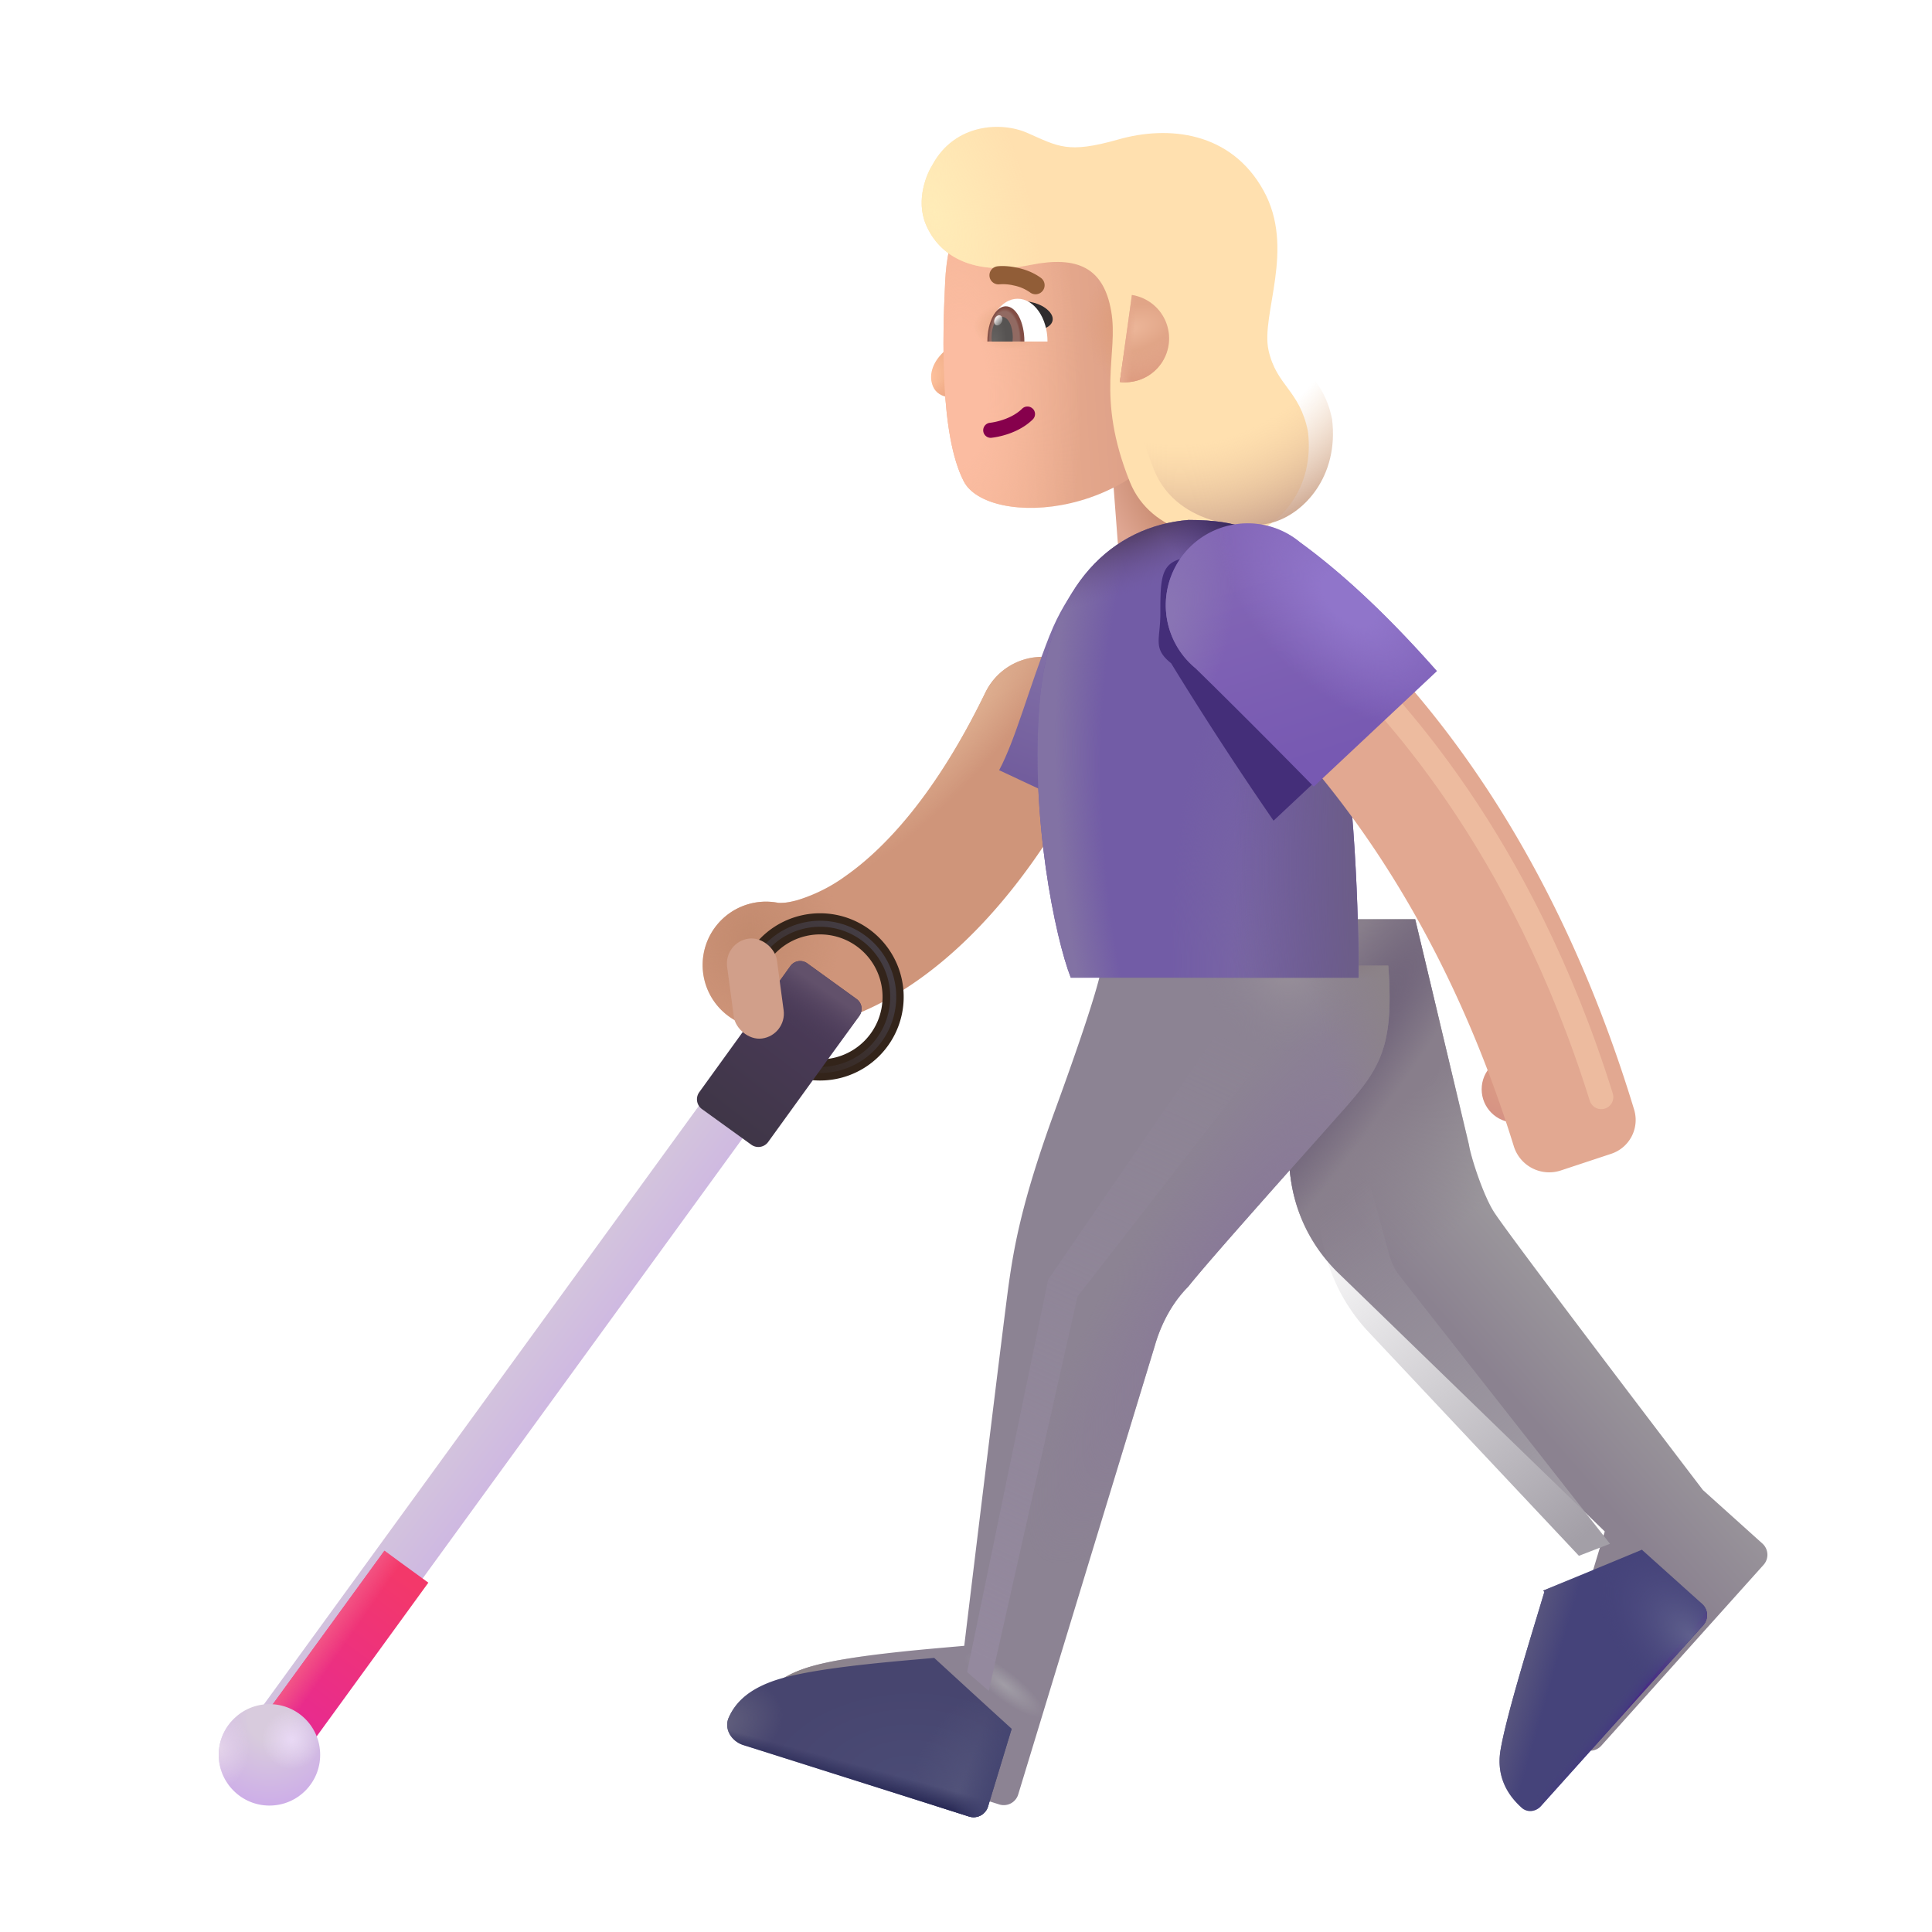 <svg xmlns="http://www.w3.org/2000/svg" width="1em" height="1em" viewBox="0 0 32 32"><g fill="none"><g filter="url(#IconifyId195ac99e25a590abd233969)"><path fill="#CF957A" fill-rule="evenodd" d="M18.225 11.735c.521.254.739.882.485 1.404c-1.832 3.77-4.235 4.912-5.72 4.627a1.05 1.05 0 0 1 .396-2.063s.026.004.082 0q.086-.002.24-.044a2.7 2.7 0 0 0 .803-.404c.65-.457 1.494-1.354 2.31-3.034a1.05 1.05 0 0 1 1.404-.486" clip-rule="evenodd"/><path fill="url(#IconifyId195ac99e25a590abd233915)" fill-rule="evenodd" d="M18.225 11.735c.521.254.739.882.485 1.404c-1.832 3.77-4.235 4.912-5.72 4.627a1.05 1.05 0 0 1 .396-2.063s.026.004.082 0q.086-.002.24-.044a2.7 2.7 0 0 0 .803-.404c.65-.457 1.494-1.354 2.31-3.034a1.05 1.05 0 0 1 1.404-.486" clip-rule="evenodd"/><path fill="url(#IconifyId195ac99e25a590abd233916)" fill-rule="evenodd" d="M18.225 11.735c.521.254.739.882.485 1.404c-1.832 3.77-4.235 4.912-5.72 4.627a1.05 1.05 0 0 1 .396-2.063s.026.004.082 0q.086-.002.24-.044a2.7 2.7 0 0 0 .803-.404c.65-.457 1.494-1.354 2.31-3.034a1.05 1.05 0 0 1 1.404-.486" clip-rule="evenodd"/></g><path stroke="#33241A" stroke-width=".35" d="M12.498 15.976a1.21 1.21 0 1 1 .101 1.24"/><g filter="url(#IconifyId195ac99e25a590abd233970)"><path stroke="url(#IconifyId195ac99e25a590abd233950)" stroke-width=".1" d="M12.483 16.006a1.211 1.211 0 1 1 .117 1.212"/></g><g filter="url(#IconifyId195ac99e25a590abd233971)"><path fill="url(#IconifyId195ac99e25a590abd233951)" fill-rule="evenodd" d="M12.677 17.769a.45.45 0 0 1 .1.628L5.002 29.093a.45.45 0 0 1-.728-.53l7.773-10.695a.45.45 0 0 1 .629-.1" clip-rule="evenodd"/></g><path fill="url(#IconifyId195ac99e25a590abd233952)" d="m7.095 26.214l-2.092 2.879a.45.45 0 0 1-.728-.53l2.092-2.878z"/><path fill="url(#IconifyId195ac99e25a590abd233953)" d="m7.095 26.214l-2.092 2.879a.45.45 0 0 1-.728-.53l2.092-2.878z"/><g filter="url(#IconifyId195ac99e25a590abd233972)"><circle cx="4.463" cy="29.066" r=".84" fill="url(#IconifyId195ac99e25a590abd233917)"/><circle cx="4.463" cy="29.066" r=".84" fill="url(#IconifyId195ac99e25a590abd233918)"/><circle cx="4.463" cy="29.066" r=".84" fill="url(#IconifyId195ac99e25a590abd233919)"/></g><g filter="url(#IconifyId195ac99e25a590abd233973)"><path fill="url(#IconifyId195ac99e25a590abd233954)" d="M13.091 16.001a.2.2 0 0 1 .28-.045l.816.59a.2.2 0 0 1 .046.28l-1.51 2.089a.2.2 0 0 1-.279.045l-.817-.59a.2.2 0 0 1-.045-.28z"/><path fill="url(#IconifyId195ac99e25a590abd233955)" d="M13.091 16.001a.2.2 0 0 1 .28-.045l.816.59a.2.2 0 0 1 .046.28l-1.51 2.089a.2.2 0 0 1-.279.045l-.817-.59a.2.2 0 0 1-.045-.28z"/></g><g filter="url(#IconifyId195ac99e25a590abd233974)"><rect width=".832" height="1.669" x="12.138" y="15.602" fill="#D19F8A" rx=".416" transform="rotate(-7.657 12.138 15.602)"/></g><path fill="url(#IconifyId195ac99e25a590abd233956)" d="M17.39 10.515c.28-.713.773-1.224.983-1.391l-.039 4.469l-1.785-.836c.278-.524.489-1.352.84-2.242"/><path fill="url(#IconifyId195ac99e25a590abd233920)" d="M18.343 6.729h1.946v3.44h-1.946z" transform="rotate(-4.337 18.343 6.729)"/><path fill="url(#IconifyId195ac99e25a590abd233921)" d="M15.63 5.827c.157-.147.238-.366.259-.457h.18v1.125c-.215.137-.523.115-.614-.09c-.078-.176-.02-.394.176-.578"/><path fill="url(#IconifyId195ac99e25a590abd233922)" d="M15.63 5.827c.157-.147.238-.366.259-.457h.18v1.125c-.215.137-.523.115-.614-.09c-.078-.176-.02-.394.176-.578"/><g filter="url(#IconifyId195ac99e25a590abd233975)"><path fill="url(#IconifyId195ac99e25a590abd233957)" d="M15.855 4.863c.038-.8.298-1.187.42-1.3h3.732l.063 3.164c-.867 2.121-3.512 2.212-3.907 1.445s-.353-2.381-.308-3.309"/><path fill="url(#IconifyId195ac99e25a590abd233923)" d="M15.855 4.863c.038-.8.298-1.187.42-1.3h3.732l.063 3.164c-.867 2.121-3.512 2.212-3.907 1.445s-.353-2.381-.308-3.309"/><path fill="url(#IconifyId195ac99e25a590abd233924)" d="M15.855 4.863c.038-.8.298-1.187.42-1.3h3.732l.063 3.164c-.867 2.121-3.512 2.212-3.907 1.445s-.353-2.381-.308-3.309"/><path fill="url(#IconifyId195ac99e25a590abd233925)" d="M15.855 4.863c.038-.8.298-1.187.42-1.3h3.732l.063 3.164c-.867 2.121-3.512 2.212-3.907 1.445s-.353-2.381-.308-3.309"/></g><g filter="url(#IconifyId195ac99e25a590abd233976)"><path fill="#FFE0AF" d="M15.735 3.517c-.172-.41.017-.844.113-.993c.367-.672 1.128-.716 1.567-.523c.515.226.67.347 1.504.11c.836-.239 1.867-.13 2.406.84c.54.968-.047 2.058.086 2.651c.133.594.512.653.652 1.34c.117.953-.472 1.575-.996 1.715c-.523.14-1.601 0-1.953-.875c-.575-1.431-.184-2.11-.309-2.828c-.125-.719-.555-.922-1.336-.766c-.92.184-1.505-.126-1.734-.671"/><path fill="url(#IconifyId195ac99e25a590abd233926)" d="M15.735 3.517c-.172-.41.017-.844.113-.993c.367-.672 1.128-.716 1.567-.523c.515.226.67.347 1.504.11c.836-.239 1.867-.13 2.406.84c.54.968-.047 2.058.086 2.651c.133.594.512.653.652 1.34c.117.953-.472 1.575-.996 1.715c-.523.14-1.601 0-1.953-.875c-.575-1.431-.184-2.11-.309-2.828c-.125-.719-.555-.922-1.336-.766c-.92.184-1.505-.126-1.734-.671"/></g><path fill="url(#IconifyId195ac99e25a590abd233927)" d="M15.735 3.517c-.172-.41.017-.844.113-.993c.367-.672 1.128-.716 1.567-.523c.515.226.67.347 1.504.11c.836-.239 1.867-.13 2.406.84c.54.968-.047 2.058.086 2.651c.133.594.512.653.652 1.34c.117.953-.472 1.575-.996 1.715c-.523.14-1.601 0-1.953-.875c-.575-1.431-.184-2.11-.309-2.828c-.125-.719-.555-.922-1.336-.766c-.92.184-1.505-.126-1.734-.671"/><path fill="url(#IconifyId195ac99e25a590abd233928)" d="m18.548 6.325l.2-1.439a.727.727 0 0 1-.2 1.44"/><path fill="url(#IconifyId195ac99e25a590abd233929)" d="m18.548 6.325l.2-1.439a.727.727 0 0 1-.2 1.44"/><path fill="url(#IconifyId195ac99e25a590abd233958)" d="m18.548 6.325l.2-1.439a.727.727 0 0 1-.2 1.44"/><g filter="url(#IconifyId195ac99e25a590abd233977)"><path fill="url(#IconifyId195ac99e25a590abd233959)" d="m23.33 19.96l-.89-3.734h-1.782c-.052.614-.152 2.215-.289 3.515s.492 2.032.766 2.313l4.445 4.312c-.197.662-.627 2.025-.727 2.625c-.077.462.145.768.351.953c.094.083.235.064.319-.03l2.687-2.995a.25.25 0 0 0-.019-.353l-.986-.887c-1.041-1.365-3.19-4.194-3.453-4.594c-.181-.276-.39-.917-.422-1.125"/><path fill="url(#IconifyId195ac99e25a590abd233930)" d="m23.33 19.96l-.89-3.734h-1.782c-.052.614-.152 2.215-.289 3.515s.492 2.032.766 2.313l4.445 4.312c-.197.662-.627 2.025-.727 2.625c-.077.462.145.768.351.953c.094.083.235.064.319-.03l2.687-2.995a.25.25 0 0 0-.019-.353l-.986-.887c-1.041-1.365-3.19-4.194-3.453-4.594c-.181-.276-.39-.917-.422-1.125"/><path fill="url(#IconifyId195ac99e25a590abd233931)" d="m23.33 19.96l-.89-3.734h-1.782c-.052.614-.152 2.215-.289 3.515s.492 2.032.766 2.313l4.445 4.312c-.197.662-.627 2.025-.727 2.625c-.077.462.145.768.351.953c.094.083.235.064.319-.03l2.687-2.995a.25.25 0 0 0-.019-.353l-.986-.887c-1.041-1.365-3.19-4.194-3.453-4.594c-.181-.276-.39-.917-.422-1.125"/></g><g filter="url(#IconifyId195ac99e25a590abd233978)"><path fill="#8C8393" d="M16.979 18.577c.383-1.05.716-2.029.773-2.383h4.742c.1 1.375-.144 1.712-.773 2.422c-.693.782-2.172 2.43-2.54 2.895c-.35.35-.5.789-.554.98l-2.262 7.43a.25.25 0 0 1-.315.166l-3.737-1.183c-.195-.061-.326-.265-.244-.452c.107-.245.332-.5.886-.656c.663-.188 1.943-.284 2.516-.336c.213-1.766.66-5.431.734-5.969c.094-.672.227-1.414.774-2.914"/><path fill="url(#IconifyId195ac99e25a590abd233932)" d="M16.979 18.577c.383-1.05.716-2.029.773-2.383h4.742c.1 1.375-.144 1.712-.773 2.422c-.693.782-2.172 2.43-2.54 2.895c-.35.35-.5.789-.554.98l-2.262 7.43a.25.25 0 0 1-.315.166l-3.737-1.183c-.195-.061-.326-.265-.244-.452c.107-.245.332-.5.886-.656c.663-.188 1.943-.284 2.516-.336c.213-1.766.66-5.431.734-5.969c.094-.672.227-1.414.774-2.914"/><path fill="url(#IconifyId195ac99e25a590abd233933)" d="M16.979 18.577c.383-1.05.716-2.029.773-2.383h4.742c.1 1.375-.144 1.712-.773 2.422c-.693.782-2.172 2.43-2.54 2.895c-.35.35-.5.789-.554.98l-2.262 7.43a.25.25 0 0 1-.315.166l-3.737-1.183c-.195-.061-.326-.265-.244-.452c.107-.245.332-.5.886-.656c.663-.188 1.943-.284 2.516-.336c.213-1.766.66-5.431.734-5.969c.094-.672.227-1.414.774-2.914"/><path fill="url(#IconifyId195ac99e25a590abd233960)" d="M16.979 18.577c.383-1.05.716-2.029.773-2.383h4.742c.1 1.375-.144 1.712-.773 2.422c-.693.782-2.172 2.43-2.54 2.895c-.35.35-.5.789-.554.98l-2.262 7.43a.25.25 0 0 1-.315.166l-3.737-1.183c-.195-.061-.326-.265-.244-.452c.107-.245.332-.5.886-.656c.663-.188 1.943-.284 2.516-.336c.213-1.766.66-5.431.734-5.969c.094-.672.227-1.414.774-2.914"/><path fill="url(#IconifyId195ac99e25a590abd233934)" d="M16.979 18.577c.383-1.05.716-2.029.773-2.383h4.742c.1 1.375-.144 1.712-.773 2.422c-.693.782-2.172 2.43-2.54 2.895c-.35.35-.5.789-.554.98l-2.262 7.43a.25.25 0 0 1-.315.166l-3.737-1.183c-.195-.061-.326-.265-.244-.452c.107-.245.332-.5.886-.656c.663-.188 1.943-.284 2.516-.336c.213-1.766.66-5.431.734-5.969c.094-.672.227-1.414.774-2.914"/><path fill="url(#IconifyId195ac99e25a590abd233935)" d="M16.979 18.577c.383-1.05.716-2.029.773-2.383h4.742c.1 1.375-.144 1.712-.773 2.422c-.693.782-2.172 2.43-2.54 2.895c-.35.35-.5.789-.554.98l-2.262 7.43a.25.25 0 0 1-.315.166l-3.737-1.183c-.195-.061-.326-.265-.244-.452c.107-.245.332-.5.886-.656c.663-.188 1.943-.284 2.516-.336c.213-1.766.66-5.431.734-5.969c.094-.672.227-1.414.774-2.914"/></g><path fill="url(#IconifyId195ac99e25a590abd233936)" d="m16.756 28.636l-.391 1.285a.25.25 0 0 1-.315.166l-3.737-1.183c-.195-.061-.326-.265-.244-.452c.107-.245.332-.5.886-.656c.59-.167 1.672-.262 2.306-.317l.21-.019v-.002z"/><path fill="url(#IconifyId195ac99e25a590abd233937)" d="m16.756 28.636l-.391 1.285a.25.25 0 0 1-.315.166l-3.737-1.183c-.195-.061-.326-.265-.244-.452c.107-.245.332-.5.886-.656c.59-.167 1.672-.262 2.306-.317l.21-.019v-.002z"/><path fill="url(#IconifyId195ac99e25a590abd233938)" d="m16.756 28.636l-.391 1.285a.25.25 0 0 1-.315.166l-3.737-1.183c-.195-.061-.326-.265-.244-.452c.107-.245.332-.5.886-.656c.59-.167 1.672-.262 2.306-.317l.21-.019v-.002z"/><path fill="url(#IconifyId195ac99e25a590abd233961)" d="m16.756 28.636l-.391 1.285a.25.25 0 0 1-.315.166l-3.737-1.183c-.195-.061-.326-.265-.244-.452c.107-.245.332-.5.886-.656c.59-.167 1.672-.262 2.306-.317l.21-.019v-.002z"/><path fill="url(#IconifyId195ac99e25a590abd233962)" d="m16.756 28.636l-.391 1.285a.25.25 0 0 1-.315.166l-3.737-1.183c-.195-.061-.326-.265-.244-.452c.107-.245.332-.5.886-.656c.59-.167 1.672-.262 2.306-.317l.21-.019v-.002z"/><path fill="#45437A" d="m27.197 25.668l-1.638.678l.021.02l-.107.355c-.216.713-.535 1.764-.62 2.27c-.076.462.145.768.352.953c.093.083.234.064.318-.03l2.687-2.995a.25.25 0 0 0-.018-.353l-.986-.887z"/><path fill="url(#IconifyId195ac99e25a590abd233963)" d="m27.197 25.668l-1.638.678l.021.02l-.107.355c-.216.713-.535 1.764-.62 2.27c-.076.462.145.768.352.953c.093.083.234.064.318-.03l2.687-2.995a.25.25 0 0 0-.018-.353l-.986-.887z"/><path fill="url(#IconifyId195ac99e25a590abd233964)" d="m27.197 25.668l-1.638.678l.021.02l-.107.355c-.216.713-.535 1.764-.62 2.27c-.076.462.145.768.352.953c.093.083.234.064.318-.03l2.687-2.995a.25.25 0 0 0-.018-.353l-.986-.887z"/><path fill="url(#IconifyId195ac99e25a590abd233939)" d="m27.197 25.668l-1.638.678l.021.02l-.107.355c-.216.713-.535 1.764-.62 2.27c-.076.462.145.768.352.953c.093.083.234.064.318-.03l2.687-2.995a.25.25 0 0 0-.018-.353l-.986-.887z"/><path fill="#2F2C2D" d="M17.366 5.146c-.13-.131-.349-.161-.441-.16l.302.467c.148-.008.303-.143.14-.307"/><path fill="#725CA6" d="M19.686 8.612c.89 0 1.136.215 1.433.407l1.024 2.597c.3 1.4.364 3.636.359 4.578h-4.766c-.258-.656-.677-2.675-.515-4.578c.164-1.93 1.207-2.902 2.465-3.004"/><path fill="url(#IconifyId195ac99e25a590abd233940)" d="M19.686 8.612c.89 0 1.136.215 1.433.407l1.024 2.597c.3 1.4.364 3.636.359 4.578h-4.766c-.258-.656-.677-2.675-.515-4.578c.164-1.93 1.207-2.902 2.465-3.004"/><path fill="url(#IconifyId195ac99e25a590abd233941)" d="M19.686 8.612c.89 0 1.136.215 1.433.407l1.024 2.597c.3 1.4.364 3.636.359 4.578h-4.766c-.258-.656-.677-2.675-.515-4.578c.164-1.93 1.207-2.902 2.465-3.004"/><path fill="url(#IconifyId195ac99e25a590abd233942)" d="M19.686 8.612c.89 0 1.136.215 1.433.407l1.024 2.597c.3 1.4.364 3.636.359 4.578h-4.766c-.258-.656-.677-2.675-.515-4.578c.164-1.93 1.207-2.902 2.465-3.004"/><path fill="url(#IconifyId195ac99e25a590abd233943)" d="M19.686 8.612c.89 0 1.136.215 1.433.407l1.024 2.597c.3 1.4.364 3.636.359 4.578h-4.766c-.258-.656-.677-2.675-.515-4.578c.164-1.93 1.207-2.902 2.465-3.004"/><path fill="url(#IconifyId195ac99e25a590abd233944)" d="M19.686 8.612c.89 0 1.136.215 1.433.407l1.024 2.597c.3 1.4.364 3.636.359 4.578h-4.766c-.258-.656-.677-2.675-.515-4.578c.164-1.93 1.207-2.902 2.465-3.004"/><circle cx="25.092" cy="18.042" r=".551" fill="url(#IconifyId195ac99e25a590abd233945)"/><g filter="url(#IconifyId195ac99e25a590abd233979)"><path fill="#442E79" d="M19.397 10.985c-.31-.248-.178-.39-.178-.818c0-.749.013-.95.762-.95c.337 0 .645.124.883.327c.95.692 1.789 1.592 2.27 2.135l-2.04 1.914a58 58 0 0 1-1.697-2.608"/></g><g filter="url(#IconifyId195ac99e25a590abd233980)"><path fill="#E2A891" fill-rule="evenodd" d="M25.998 19.238a.614.614 0 0 1-.776-.407c-1.215-3.921-3.165-6.29-4.541-7.545c-.438-.4-.516-1.082-.128-1.53c.346-.401.944-.472 1.348-.13c1.626 1.381 3.91 3.976 5.316 8.605a.59.59 0 0 1-.382.73z" clip-rule="evenodd"/></g><g filter="url(#IconifyId195ac99e25a590abd233981)"><path stroke="#EDBB9F" stroke-linecap="round" stroke-width=".4" d="M22.038 10.702c.969.906 3.156 3.219 4.484 7.469"/></g><g filter="url(#IconifyId195ac99e25a590abd233982)"><path fill="url(#IconifyId195ac99e25a590abd233965)" d="M19.55 11.218a1.355 1.355 0 1 1 1.73-2.088c.95.692 1.79 1.592 2.27 2.135l-2.04 1.914a154 154 0 0 0-1.959-1.961"/><path fill="url(#IconifyId195ac99e25a590abd233946)" d="M19.55 11.218a1.355 1.355 0 1 1 1.73-2.088c.95.692 1.79 1.592 2.27 2.135l-2.04 1.914a154 154 0 0 0-1.959-1.961"/><path fill="url(#IconifyId195ac99e25a590abd233947)" d="M19.55 11.218a1.355 1.355 0 1 1 1.73-2.088c.95.692 1.79 1.592 2.27 2.135l-2.04 1.914a154 154 0 0 0-1.959-1.961"/></g><path fill="#86004C" fill-rule="evenodd" d="M17.107 6.77a.125.125 0 0 1-.002.178c-.238.233-.582.293-.692.304a.125.125 0 0 1-.025-.248c.093-.01.366-.062.542-.235a.125.125 0 0 1 .177.002" clip-rule="evenodd"/><g filter="url(#IconifyId195ac99e25a590abd233983)"><path fill="#915D37" fill-rule="evenodd" d="M16.874 4.624a.8.8 0 0 0-.217-.015a.15.15 0 0 1-.037-.298c.07-.009.187-.006.313.02c.127.025.277.076.408.172a.15.15 0 0 1-.178.242a.7.7 0 0 0-.29-.12" clip-rule="evenodd"/></g><path fill="#fff" d="M16.361 5.657h.989c0-.391-.222-.709-.495-.709c-.272 0-.494.318-.494.71"/><path fill="url(#IconifyId195ac99e25a590abd233948)" d="M16.967 5.657v-.004c0-.32-.137-.58-.307-.58s-.306.26-.306.58v.004z"/><path fill="url(#IconifyId195ac99e25a590abd233949)" d="m16.771 5.657l.004-.072c0-.186-.078-.336-.175-.336c-.098 0-.176.15-.176.336q0 .038.004.072z"/><ellipse cx="16.535" cy="5.306" fill="url(#IconifyId195ac99e25a590abd233966)" rx=".064" ry=".088" transform="rotate(24.61 16.535 5.306)"/><g filter="url(#IconifyId195ac99e25a590abd233984)"><path fill="url(#IconifyId195ac99e25a590abd233967)" d="m17.361 21.194l-1.343 6.5l.359.313l1.469-6.531L20.86 17.6l-.703-.485z"/></g><g filter="url(#IconifyId195ac99e25a590abd233985)"><path fill="url(#IconifyId195ac99e25a590abd233968)" d="m23.19 21.142l3.476 4.428l-.514.199l-3.485-3.708a3 3 0 0 1-.76-1.493l-.19-1l.75-.774l.544 1.993q.054.196.179.355"/></g><defs><radialGradient id="IconifyId195ac99e25a590abd233915" cx="0" cy="0" r="1" gradientTransform="matrix(-2.344 2.75 -.609 -.519 16.55 12.5)" gradientUnits="userSpaceOnUse"><stop stop-color="#DFB091"/><stop offset="1" stop-color="#DFB091" stop-opacity="0"/></radialGradient><radialGradient id="IconifyId195ac99e25a590abd233916" cx="0" cy="0" r="1" gradientTransform="matrix(1.5 .094 -.101 1.622 12.924 16.281)" gradientUnits="userSpaceOnUse"><stop stop-color="#C28A6E"/><stop offset="1" stop-color="#C28A6E" stop-opacity="0"/></radialGradient><radialGradient id="IconifyId195ac99e25a590abd233917" cx="0" cy="0" r="1" gradientTransform="matrix(0 1.57 -1.461 0 4.463 28.46)" gradientUnits="userSpaceOnUse"><stop offset=".238" stop-color="#D8CBDD"/><stop offset="1" stop-color="#CCAAE9"/></radialGradient><radialGradient id="IconifyId195ac99e25a590abd233918" cx="0" cy="0" r="1" gradientTransform="rotate(-14.821 113.18 -4.163)scale(.489)" gradientUnits="userSpaceOnUse"><stop stop-color="#E9D9F5"/><stop offset="1" stop-color="#E9D9F5" stop-opacity="0"/></radialGradient><radialGradient id="IconifyId195ac99e25a590abd233919" cx="0" cy="0" r="1" gradientTransform="matrix(.504 0 0 .669 3.623 28.953)" gradientUnits="userSpaceOnUse"><stop stop-color="#E4D4EA"/><stop offset="1" stop-color="#E4D4EA" stop-opacity="0"/></radialGradient><radialGradient id="IconifyId195ac99e25a590abd233920" cx="0" cy="0" r="1" gradientTransform="matrix(-1.308 .721 -1.249 -2.265 19.674 8.286)" gradientUnits="userSpaceOnUse"><stop stop-color="#B67555"/><stop offset=".912" stop-color="#DFA692"/></radialGradient><radialGradient id="IconifyId195ac99e25a590abd233921" cx="0" cy="0" r="1" gradientTransform="matrix(.477 .258 -.364 .673 15.34 6.265)" gradientUnits="userSpaceOnUse"><stop offset=".101" stop-color="#FEC19D"/><stop offset=".684" stop-color="#F2B08A"/></radialGradient><radialGradient id="IconifyId195ac99e25a590abd233922" cx="0" cy="0" r="1" gradientTransform="matrix(-.12 -.292 .438 -.18 15.745 6.582)" gradientUnits="userSpaceOnUse"><stop stop-color="#F0AA89"/><stop offset="1" stop-color="#F0AA89" stop-opacity="0"/></radialGradient><radialGradient id="IconifyId195ac99e25a590abd233923" cx="0" cy="0" r="1" gradientTransform="matrix(-.844 -.047 .057 -1.029 19.002 5.561)" gradientUnits="userSpaceOnUse"><stop offset=".156" stop-color="#DD9C79"/><stop offset="1" stop-color="#DD9C79" stop-opacity="0"/></radialGradient><radialGradient id="IconifyId195ac99e25a590abd233924" cx="0" cy="0" r="1" gradientTransform="matrix(0 -5.188 2.016 0 16.105 6.749)" gradientUnits="userSpaceOnUse"><stop offset=".219" stop-color="#FBBCA1"/><stop offset="1" stop-color="#FBBCA1" stop-opacity="0"/></radialGradient><radialGradient id="IconifyId195ac99e25a590abd233925" cx="0" cy="0" r="1" gradientTransform="matrix(0 .391 -.609 0 16.934 5.608)" gradientUnits="userSpaceOnUse"><stop offset=".155" stop-color="#E6AA86"/><stop offset="1" stop-color="#E6AA86" stop-opacity="0"/></radialGradient><radialGradient id="IconifyId195ac99e25a590abd233926" cx="0" cy="0" r="1" gradientTransform="matrix(1.535 -.432 .925 3.289 15.878 3.326)" gradientUnits="userSpaceOnUse"><stop stop-color="#FFECB8"/><stop offset="1" stop-color="#FFECB8" stop-opacity="0"/></radialGradient><radialGradient id="IconifyId195ac99e25a590abd233927" cx="0" cy="0" r="1" gradientTransform="rotate(69.974 7.514 14.828)scale(6.692 5.22)" gradientUnits="userSpaceOnUse"><stop offset=".715" stop-color="#F0C9A1" stop-opacity="0"/><stop offset=".967" stop-color="#C9A28C"/></radialGradient><radialGradient id="IconifyId195ac99e25a590abd233928" cx="0" cy="0" r="1" gradientTransform="matrix(.727 -.211 .103 .355 18.7 5.452)" gradientUnits="userSpaceOnUse"><stop offset=".17" stop-color="#EBB497"/><stop offset="1" stop-color="#E1A587"/></radialGradient><radialGradient id="IconifyId195ac99e25a590abd233929" cx="0" cy="0" r="1" gradientTransform="matrix(.226 1.18 -1.229 .235 18.73 5.151)" gradientUnits="userSpaceOnUse"><stop offset=".556" stop-color="#E1A38B" stop-opacity="0"/><stop offset="1" stop-color="#DD9A7E"/></radialGradient><radialGradient id="IconifyId195ac99e25a590abd233930" cx="0" cy="0" r="1" gradientTransform="matrix(2.454 2.94 -5.967 4.98 21.114 18.039)" gradientUnits="userSpaceOnUse"><stop offset=".434" stop-color="#887E8B"/><stop offset="1" stop-color="#887E8B" stop-opacity="0"/></radialGradient><radialGradient id="IconifyId195ac99e25a590abd233931" cx="0" cy="0" r="1" gradientTransform="matrix(.891 .656 -3.941 5.349 20.799 19.054)" gradientUnits="userSpaceOnUse"><stop offset=".043" stop-color="#695C75"/><stop offset="1" stop-color="#695C75" stop-opacity="0"/></radialGradient><radialGradient id="IconifyId195ac99e25a590abd233932" cx="0" cy="0" r="1" gradientTransform="matrix(3.25 -5.141 1.354 .856 20.017 20.897)" gradientUnits="userSpaceOnUse"><stop offset=".07" stop-color="#897998"/><stop offset="1" stop-color="#897998" stop-opacity="0"/></radialGradient><radialGradient id="IconifyId195ac99e25a590abd233933" cx="0" cy="0" r="1" gradientTransform="matrix(0 1.422 -1.386 0 20.83 16.194)" gradientUnits="userSpaceOnUse"><stop stop-color="#99919A"/><stop offset="1" stop-color="#8C8393" stop-opacity="0"/></radialGradient><radialGradient id="IconifyId195ac99e25a590abd233934" cx="0" cy="0" r="1" gradientTransform="matrix(.141 -.18 .646 .505 16.135 28.108)" gradientUnits="userSpaceOnUse"><stop stop-color="#A19DA6"/><stop offset="1" stop-color="#A19DA6" stop-opacity="0"/></radialGradient><radialGradient id="IconifyId195ac99e25a590abd233935" cx="0" cy="0" r="1" gradientTransform="matrix(6.375 -1.812 4.675 16.442 16.455 19.241)" gradientUnits="userSpaceOnUse"><stop offset=".802" stop-color="#8C8388" stop-opacity="0"/><stop offset="1" stop-color="#8C8388"/></radialGradient><radialGradient id="IconifyId195ac99e25a590abd233936" cx="0" cy="0" r="1" gradientTransform="matrix(-.094 -1.531 2.456 -.15 15.002 29.46)" gradientUnits="userSpaceOnUse"><stop stop-color="#4A4B75"/><stop offset="1" stop-color="#47456F"/></radialGradient><radialGradient id="IconifyId195ac99e25a590abd233937" cx="0" cy="0" r="1" gradientTransform="matrix(1.062 -.219 .151 .735 11.893 28.523)" gradientUnits="userSpaceOnUse"><stop stop-color="#63617E"/><stop offset="1" stop-color="#63617E" stop-opacity="0"/></radialGradient><radialGradient id="IconifyId195ac99e25a590abd233938" cx="0" cy="0" r="1" gradientTransform="rotate(-70.942 28.835 3.715)scale(1.818 .897)" gradientUnits="userSpaceOnUse"><stop offset=".08" stop-color="#515279"/><stop offset="1" stop-color="#515279" stop-opacity="0"/></radialGradient><radialGradient id="IconifyId195ac99e25a590abd233939" cx="0" cy="0" r="1" gradientTransform="rotate(-132.875 19.933 7.453)scale(1.998 1.105)" gradientUnits="userSpaceOnUse"><stop stop-color="#60618D"/><stop offset="1" stop-color="#46437B" stop-opacity="0"/></radialGradient><radialGradient id="IconifyId195ac99e25a590abd233940" cx="0" cy="0" r="1" gradientTransform="matrix(-.094 -4.951 1.34 -.025 20.725 16.195)" gradientUnits="userSpaceOnUse"><stop stop-color="#7966A4"/><stop offset="1" stop-color="#7966A4" stop-opacity="0"/></radialGradient><radialGradient id="IconifyId195ac99e25a590abd233941" cx="0" cy="0" r="1" gradientTransform="matrix(3.652 0 0 15.688 18.85 14.306)" gradientUnits="userSpaceOnUse"><stop offset=".436" stop-color="#6C5D89" stop-opacity="0"/><stop offset=".967" stop-color="#6C5D89"/></radialGradient><radialGradient id="IconifyId195ac99e25a590abd233942" cx="0" cy="0" r="1" gradientTransform="matrix(-4.781 .781 -1.791 -10.961 22.226 15.118)" gradientUnits="userSpaceOnUse"><stop offset=".781" stop-color="#8272A4" stop-opacity="0"/><stop offset=".931" stop-color="#8272A4"/></radialGradient><radialGradient id="IconifyId195ac99e25a590abd233943" cx="0" cy="0" r="1" gradientTransform="matrix(.516 1.344 -3.677 1.411 18.788 8.274)" gradientUnits="userSpaceOnUse"><stop offset=".297" stop-color="#4D395C"/><stop offset="1" stop-color="#6F5797" stop-opacity="0"/></radialGradient><radialGradient id="IconifyId195ac99e25a590abd233944" cx="0" cy="0" r="1" gradientTransform="matrix(-.672 .943 -1.669 -1.189 20.6 8.612)" gradientUnits="userSpaceOnUse"><stop stop-color="#281A4B"/><stop offset="1" stop-color="#483368" stop-opacity="0"/></radialGradient><radialGradient id="IconifyId195ac99e25a590abd233945" cx="0" cy="0" r="1" gradientTransform="rotate(90 3.533 21.422)scale(.906)" gradientUnits="userSpaceOnUse"><stop offset=".256" stop-color="#DA9984"/><stop offset="1" stop-color="#D38E84"/></radialGradient><radialGradient id="IconifyId195ac99e25a590abd233946" cx="0" cy="0" r="1" gradientTransform="matrix(1.091 .203 -.421 2.258 19.041 10.352)" gradientUnits="userSpaceOnUse"><stop offset=".12" stop-color="#8974B4"/><stop offset="1" stop-color="#8974B4" stop-opacity="0"/></radialGradient><radialGradient id="IconifyId195ac99e25a590abd233947" cx="0" cy="0" r="1" gradientTransform="matrix(1.906 1.844 -1.046 1.081 22.1 10.087)" gradientUnits="userSpaceOnUse"><stop offset=".204" stop-color="#9075CA"/><stop offset="1" stop-color="#9075CA" stop-opacity="0"/></radialGradient><radialGradient id="IconifyId195ac99e25a590abd233948" cx="0" cy="0" r="1" gradientTransform="matrix(.273 0 0 .531 16.639 5.636)" gradientUnits="userSpaceOnUse"><stop offset=".895" stop-color="#916A62"/><stop offset="1" stop-color="#824D44"/></radialGradient><radialGradient id="IconifyId195ac99e25a590abd233949" cx="0" cy="0" r="1" gradientTransform="matrix(.25 0 0 .541 16.47 5.657)" gradientUnits="userSpaceOnUse"><stop stop-color="#666361"/><stop offset=".813" stop-color="#565352"/></radialGradient><linearGradient id="IconifyId195ac99e25a590abd233950" x1="14.338" x2="12.455" y1="15.523" y2="17.563" gradientUnits="userSpaceOnUse"><stop stop-color="#443D44"/><stop offset="1" stop-color="#443D44" stop-opacity="0"/></linearGradient><linearGradient id="IconifyId195ac99e25a590abd233951" x1="8.893" x2="10.143" y1="21.813" y2="22.75" gradientUnits="userSpaceOnUse"><stop stop-color="#D4C6DC"/><stop offset="1" stop-color="#CDB4E3"/></linearGradient><linearGradient id="IconifyId195ac99e25a590abd233952" x1="5.229" x2="6.963" y1="28.656" y2="26.313" gradientUnits="userSpaceOnUse"><stop stop-color="#E82B8E"/><stop offset="1" stop-color="#F3386A"/></linearGradient><linearGradient id="IconifyId195ac99e25a590abd233953" x1="5.284" x2="5.642" y1="27.094" y2="27.344" gradientUnits="userSpaceOnUse"><stop stop-color="#F35886"/><stop offset="1" stop-color="#F35886" stop-opacity="0"/></linearGradient><linearGradient id="IconifyId195ac99e25a590abd233954" x1="13.752" x2="12.002" y1="16.359" y2="18.656" gradientUnits="userSpaceOnUse"><stop stop-color="#4D3B5C"/><stop offset="1" stop-color="#3F3647"/></linearGradient><linearGradient id="IconifyId195ac99e25a590abd233955" x1="13.862" x2="13.338" y1="16.422" y2="17.188" gradientUnits="userSpaceOnUse"><stop offset=".098" stop-color="#62516B"/><stop offset="1" stop-color="#483A55" stop-opacity="0"/></linearGradient><linearGradient id="IconifyId195ac99e25a590abd233956" x1="16.873" x2="17.748" y1="12.851" y2="10.46" gradientUnits="userSpaceOnUse"><stop stop-color="#725D9D"/><stop offset=".787" stop-color="#816FA6"/></linearGradient><linearGradient id="IconifyId195ac99e25a590abd233957" x1="18.689" x2="15.827" y1="6.304" y2="6.476" gradientUnits="userSpaceOnUse"><stop stop-color="#DFA289"/><stop offset="1" stop-color="#F2B592"/></linearGradient><linearGradient id="IconifyId195ac99e25a590abd233958" x1="18.645" x2="18.793" y1="5.521" y2="5.532" gradientUnits="userSpaceOnUse"><stop stop-color="#E5A88D"/><stop offset="1" stop-color="#E4A88B" stop-opacity="0"/></linearGradient><linearGradient id="IconifyId195ac99e25a590abd233959" x1="22.135" x2="24.363" y1="22.898" y2="20.954" gradientUnits="userSpaceOnUse"><stop offset=".211" stop-color="#8B8290"/><stop offset="1" stop-color="#9F9C9F"/></linearGradient><linearGradient id="IconifyId195ac99e25a590abd233960" x1="19.908" x2="19.908" y1="16.085" y2="16.429" gradientUnits="userSpaceOnUse"><stop offset=".136" stop-color="#817076"/><stop offset="1" stop-color="#817076" stop-opacity="0"/></linearGradient><linearGradient id="IconifyId195ac99e25a590abd233961" x1="14.44" x2="14.525" y1="29.632" y2="29.319" gradientUnits="userSpaceOnUse"><stop stop-color="#282955"/><stop offset="1" stop-color="#282955" stop-opacity="0"/></linearGradient><linearGradient id="IconifyId195ac99e25a590abd233962" x1="16.408" x2="15.83" y1="30.007" y2="29.788" gradientUnits="userSpaceOnUse"><stop offset=".064" stop-color="#444571"/><stop offset="1" stop-color="#444571" stop-opacity="0"/></linearGradient><linearGradient id="IconifyId195ac99e25a590abd233963" x1="25.018" x2="25.611" y1="27.991" y2="28.163" gradientUnits="userSpaceOnUse"><stop stop-color="#5A577E"/><stop offset="1" stop-color="#5A577E" stop-opacity="0"/></linearGradient><linearGradient id="IconifyId195ac99e25a590abd233964" x1="27.143" x2="26.963" y1="28.065" y2="27.917" gradientUnits="userSpaceOnUse"><stop stop-color="#492D85"/><stop offset="0" stop-color="#443A80"/><stop offset="1" stop-color="#46437B" stop-opacity="0"/></linearGradient><linearGradient id="IconifyId195ac99e25a590abd233965" x1="20.893" x2="22.002" y1="9.132" y2="12.585" gradientUnits="userSpaceOnUse"><stop offset=".118" stop-color="#8265B5"/><stop offset="1" stop-color="#7759B2"/></linearGradient><linearGradient id="IconifyId195ac99e25a590abd233966" x1="16.464" x2="16.65" y1="5.267" y2="5.328" gradientUnits="userSpaceOnUse"><stop stop-color="#fff"/><stop offset="1" stop-color="#fff" stop-opacity="0"/></linearGradient><linearGradient id="IconifyId195ac99e25a590abd233967" x1="16.236" x2="20.861" y1="27.429" y2="17.288" gradientUnits="userSpaceOnUse"><stop stop-color="#94899E"/><stop offset="1" stop-color="#94899E" stop-opacity="0"/></linearGradient><linearGradient id="IconifyId195ac99e25a590abd233968" x1="26.381" x2="22.07" y1="25.338" y2="19.966" gradientUnits="userSpaceOnUse"><stop stop-color="#A39FA7"/><stop offset="1" stop-color="#A39FA7" stop-opacity="0"/></linearGradient><filter id="IconifyId195ac99e25a590abd233969" width="7.179" height="6.928" x="11.638" y="10.879" color-interpolation-filters="sRGB" filterUnits="userSpaceOnUse"><feFlood flood-opacity="0" result="BackgroundImageFix"/><feBlend in="SourceGraphic" in2="BackgroundImageFix" result="shape"/><feColorMatrix in="SourceAlpha" result="hardAlpha" values="0 0 0 0 0 0 0 0 0 0 0 0 0 0 0 0 0 0 127 0"/><feOffset dx="-.5" dy="-.75"/><feGaussianBlur stdDeviation=".5"/><feComposite in2="hardAlpha" k2="-1" k3="1" operator="arithmetic"/><feColorMatrix values="0 0 0 0 0.722 0 0 0 0 0.431 0 0 0 0 0.439 0 0 0 1 0"/><feBlend in2="shape" result="effect1_innerShadow_4002_326"/></filter><filter id="IconifyId195ac99e25a590abd233970" width="2.607" height="2.722" x="12.338" y="15.151" color-interpolation-filters="sRGB" filterUnits="userSpaceOnUse"><feFlood flood-opacity="0" result="BackgroundImageFix"/><feBlend in="SourceGraphic" in2="BackgroundImageFix" result="shape"/><feGaussianBlur result="effect1_foregroundBlur_4002_326" stdDeviation=".05"/></filter><filter id="IconifyId195ac99e25a590abd233971" width="8.673" height="11.795" x="4.189" y="17.483" color-interpolation-filters="sRGB" filterUnits="userSpaceOnUse"><feFlood flood-opacity="0" result="BackgroundImageFix"/><feBlend in="SourceGraphic" in2="BackgroundImageFix" result="shape"/><feColorMatrix in="SourceAlpha" result="hardAlpha" values="0 0 0 0 0 0 0 0 0 0 0 0 0 0 0 0 0 0 127 0"/><feOffset dy="-.2"/><feGaussianBlur stdDeviation=".2"/><feComposite in2="hardAlpha" k2="-1" k3="1" operator="arithmetic"/><feColorMatrix values="0 0 0 0 0.741 0 0 0 0 0.647 0 0 0 0 0.812 0 0 0 1 0"/><feBlend in2="shape" result="effect1_innerShadow_4002_326"/></filter><filter id="IconifyId195ac99e25a590abd233972" width="1.68" height="1.68" x="3.623" y="28.227" color-interpolation-filters="sRGB" filterUnits="userSpaceOnUse"><feFlood flood-opacity="0" result="BackgroundImageFix"/><feBlend in="SourceGraphic" in2="BackgroundImageFix" result="shape"/><feColorMatrix in="SourceAlpha" result="hardAlpha" values="0 0 0 0 0 0 0 0 0 0 0 0 0 0 0 0 0 0 127 0"/><feOffset/><feGaussianBlur stdDeviation=".1"/><feComposite in2="hardAlpha" k2="-1" k3="1" operator="arithmetic"/><feColorMatrix values="0 0 0 0 0.835 0 0 0 0 0.82 0 0 0 0 0.835 0 0 0 1 0"/><feBlend in2="shape" result="effect1_innerShadow_4002_326"/></filter><filter id="IconifyId195ac99e25a590abd233973" width="2.726" height="3.079" x="11.544" y="15.918" color-interpolation-filters="sRGB" filterUnits="userSpaceOnUse"><feFlood flood-opacity="0" result="BackgroundImageFix"/><feBlend in="SourceGraphic" in2="BackgroundImageFix" result="shape"/><feColorMatrix in="SourceAlpha" result="hardAlpha" values="0 0 0 0 0 0 0 0 0 0 0 0 0 0 0 0 0 0 127 0"/><feOffset/><feGaussianBlur stdDeviation=".25"/><feComposite in2="hardAlpha" k2="-1" k3="1" operator="arithmetic"/><feColorMatrix values="0 0 0 0 0.212 0 0 0 0 0.133 0 0 0 0 0.275 0 0 0 1 0"/><feBlend in2="shape" result="effect1_innerShadow_4002_326"/></filter><filter id="IconifyId195ac99e25a590abd233974" width="1.093" height="1.661" x="12.039" y="15.543" color-interpolation-filters="sRGB" filterUnits="userSpaceOnUse"><feFlood flood-opacity="0" result="BackgroundImageFix"/><feBlend in="SourceGraphic" in2="BackgroundImageFix" result="shape"/><feColorMatrix in="SourceAlpha" result="hardAlpha" values="0 0 0 0 0 0 0 0 0 0 0 0 0 0 0 0 0 0 127 0"/><feOffset dx="-.15"/><feGaussianBlur stdDeviation=".25"/><feComposite in2="hardAlpha" k2="-1" k3="1" operator="arithmetic"/><feColorMatrix values="0 0 0 0 0.804 0 0 0 0 0.588 0 0 0 0 0.482 0 0 0 1 0"/><feBlend in2="shape" result="effect1_innerShadow_4002_326"/></filter><filter id="IconifyId195ac99e25a590abd233975" width="4.443" height="5.249" x="15.627" y="3.363" color-interpolation-filters="sRGB" filterUnits="userSpaceOnUse"><feFlood flood-opacity="0" result="BackgroundImageFix"/><feBlend in="SourceGraphic" in2="BackgroundImageFix" result="shape"/><feColorMatrix in="SourceAlpha" result="hardAlpha" values="0 0 0 0 0 0 0 0 0 0 0 0 0 0 0 0 0 0 127 0"/><feOffset dx="-.2" dy="-.2"/><feGaussianBlur stdDeviation=".5"/><feComposite in2="hardAlpha" k2="-1" k3="1" operator="arithmetic"/><feColorMatrix values="0 0 0 0 0.847 0 0 0 0 0.522 0 0 0 0 0.447 0 0 0 1 0"/><feBlend in2="shape" result="effect1_innerShadow_4002_326"/></filter><filter id="IconifyId195ac99e25a590abd233976" width="6.813" height="7.403" x="15.265" y="1.701" color-interpolation-filters="sRGB" filterUnits="userSpaceOnUse"><feFlood flood-opacity="0" result="BackgroundImageFix"/><feBlend in="SourceGraphic" in2="BackgroundImageFix" result="shape"/><feColorMatrix in="SourceAlpha" result="hardAlpha" values="0 0 0 0 0 0 0 0 0 0 0 0 0 0 0 0 0 0 127 0"/><feOffset dx="-.4" dy=".4"/><feGaussianBlur stdDeviation=".3"/><feComposite in2="hardAlpha" k2="-1" k3="1" operator="arithmetic"/><feColorMatrix values="0 0 0 0 1 0 0 0 0 0.973 0 0 0 0 0.737 0 0 0 1 0"/><feBlend in2="shape" result="effect1_innerShadow_4002_326"/><feColorMatrix in="SourceAlpha" result="hardAlpha" values="0 0 0 0 0 0 0 0 0 0 0 0 0 0 0 0 0 0 127 0"/><feOffset dy="-.2"/><feGaussianBlur stdDeviation=".25"/><feComposite in2="hardAlpha" k2="-1" k3="1" operator="arithmetic"/><feColorMatrix values="0 0 0 0 0.957 0 0 0 0 0.788 0 0 0 0 0.631 0 0 0 1 0"/><feBlend in2="effect1_innerShadow_4002_326" result="effect2_innerShadow_4002_326"/></filter><filter id="IconifyId195ac99e25a590abd233977" width="8.674" height="14.771" x="20.35" y="15.476" color-interpolation-filters="sRGB" filterUnits="userSpaceOnUse"><feFlood flood-opacity="0" result="BackgroundImageFix"/><feBlend in="SourceGraphic" in2="BackgroundImageFix" result="shape"/><feColorMatrix in="SourceAlpha" result="hardAlpha" values="0 0 0 0 0 0 0 0 0 0 0 0 0 0 0 0 0 0 127 0"/><feOffset dx=".75" dy="-.75"/><feGaussianBlur stdDeviation=".5"/><feComposite in2="hardAlpha" k2="-1" k3="1" operator="arithmetic"/><feColorMatrix values="0 0 0 0 0.439 0 0 0 0 0.388 0 0 0 0 0.486 0 0 0 1 0"/><feBlend in2="shape" result="effect1_innerShadow_4002_326"/><feColorMatrix in="SourceAlpha" result="hardAlpha" values="0 0 0 0 0 0 0 0 0 0 0 0 0 0 0 0 0 0 127 0"/><feOffset dy="-.5"/><feGaussianBlur stdDeviation=".375"/><feComposite in2="hardAlpha" k2="-1" k3="1" operator="arithmetic"/><feColorMatrix values="0 0 0 0 0.537 0 0 0 0 0.424 0 0 0 0 0.635 0 0 0 1 0"/><feBlend in2="effect1_innerShadow_4002_326" result="effect2_innerShadow_4002_326"/><feColorMatrix in="SourceAlpha" result="hardAlpha" values="0 0 0 0 0 0 0 0 0 0 0 0 0 0 0 0 0 0 127 0"/><feOffset dx=".25" dy=".25"/><feGaussianBlur stdDeviation=".375"/><feComposite in2="hardAlpha" k2="-1" k3="1" operator="arithmetic"/><feColorMatrix values="0 0 0 0 0.529 0 0 0 0 0.49 0 0 0 0 0.537 0 0 0 1 0"/><feBlend in2="effect2_innerShadow_4002_326" result="effect3_innerShadow_4002_326"/></filter><filter id="IconifyId195ac99e25a590abd233978" width="10.972" height="14.104" x="12.044" y="15.994" color-interpolation-filters="sRGB" filterUnits="userSpaceOnUse"><feFlood flood-opacity="0" result="BackgroundImageFix"/><feBlend in="SourceGraphic" in2="BackgroundImageFix" result="shape"/><feColorMatrix in="SourceAlpha" result="hardAlpha" values="0 0 0 0 0 0 0 0 0 0 0 0 0 0 0 0 0 0 127 0"/><feOffset dx=".5" dy="-.2"/><feGaussianBlur stdDeviation=".25"/><feComposite in2="hardAlpha" k2="-1" k3="1" operator="arithmetic"/><feColorMatrix values="0 0 0 0 0.62 0 0 0 0 0.592 0 0 0 0 0.612 0 0 0 1 0"/><feBlend in2="shape" result="effect1_innerShadow_4002_326"/></filter><filter id="IconifyId195ac99e25a590abd233979" width="5.442" height="5.875" x="18.441" y="8.468" color-interpolation-filters="sRGB" filterUnits="userSpaceOnUse"><feFlood flood-opacity="0" result="BackgroundImageFix"/><feBlend in="SourceGraphic" in2="BackgroundImageFix" result="shape"/><feGaussianBlur result="effect1_foregroundBlur_4002_326" stdDeviation=".375"/></filter><filter id="IconifyId195ac99e25a590abd233980" width="7.59" height="10.511" x="19.902" y="9.157" color-interpolation-filters="sRGB" filterUnits="userSpaceOnUse"><feFlood flood-opacity="0" result="BackgroundImageFix"/><feBlend in="SourceGraphic" in2="BackgroundImageFix" result="shape"/><feColorMatrix in="SourceAlpha" result="hardAlpha" values="0 0 0 0 0 0 0 0 0 0 0 0 0 0 0 0 0 0 127 0"/><feOffset dx=".25" dy="-.25"/><feGaussianBlur stdDeviation=".4"/><feComposite in2="hardAlpha" k2="-1" k3="1" operator="arithmetic"/><feColorMatrix values="0 0 0 0 0.898 0 0 0 0 0.631 0 0 0 0 0.557 0 0 0 1 0"/><feBlend in2="shape" result="effect1_innerShadow_4002_326"/><feColorMatrix in="SourceAlpha" result="hardAlpha" values="0 0 0 0 0 0 0 0 0 0 0 0 0 0 0 0 0 0 127 0"/><feOffset dx="-.4" dy=".4"/><feGaussianBlur stdDeviation=".4"/><feComposite in2="hardAlpha" k2="-1" k3="1" operator="arithmetic"/><feColorMatrix values="0 0 0 0 0.906 0 0 0 0 0.725 0 0 0 0 0.592 0 0 0 1 0"/><feBlend in2="effect1_innerShadow_4002_326" result="effect2_innerShadow_4002_326"/></filter><filter id="IconifyId195ac99e25a590abd233981" width="6.084" height="9.069" x="21.238" y="9.902" color-interpolation-filters="sRGB" filterUnits="userSpaceOnUse"><feFlood flood-opacity="0" result="BackgroundImageFix"/><feBlend in="SourceGraphic" in2="BackgroundImageFix" result="shape"/><feGaussianBlur result="effect1_foregroundBlur_4002_326" stdDeviation=".3"/></filter><filter id="IconifyId195ac99e25a590abd233982" width="4.758" height="4.525" x="19.041" y="8.654" color-interpolation-filters="sRGB" filterUnits="userSpaceOnUse"><feFlood flood-opacity="0" result="BackgroundImageFix"/><feBlend in="SourceGraphic" in2="BackgroundImageFix" result="shape"/><feColorMatrix in="SourceAlpha" result="hardAlpha" values="0 0 0 0 0 0 0 0 0 0 0 0 0 0 0 0 0 0 127 0"/><feOffset dx=".25" dy="-.15"/><feGaussianBlur stdDeviation=".25"/><feComposite in2="hardAlpha" k2="-1" k3="1" operator="arithmetic"/><feColorMatrix values="0 0 0 0 0.392 0 0 0 0 0.255 0 0 0 0 0.639 0 0 0 1 0"/><feBlend in2="shape" result="effect1_innerShadow_4002_326"/></filter><filter id="IconifyId195ac99e25a590abd233983" width="1.013" height=".568" x="16.389" y="4.307" color-interpolation-filters="sRGB" filterUnits="userSpaceOnUse"><feFlood flood-opacity="0" result="BackgroundImageFix"/><feBlend in="SourceGraphic" in2="BackgroundImageFix" result="shape"/><feColorMatrix in="SourceAlpha" result="hardAlpha" values="0 0 0 0 0 0 0 0 0 0 0 0 0 0 0 0 0 0 127 0"/><feOffset dx="-.1" dy=".1"/><feGaussianBlur stdDeviation=".1"/><feComposite in2="hardAlpha" k2="-1" k3="1" operator="arithmetic"/><feColorMatrix values="0 0 0 0 0.471 0 0 0 0 0.271 0 0 0 0 0.165 0 0 0 1 0"/><feBlend in2="shape" result="effect1_innerShadow_4002_326"/></filter><filter id="IconifyId195ac99e25a590abd233984" width="6.844" height="12.891" x="15.018" y="16.116" color-interpolation-filters="sRGB" filterUnits="userSpaceOnUse"><feFlood flood-opacity="0" result="BackgroundImageFix"/><feBlend in="SourceGraphic" in2="BackgroundImageFix" result="shape"/><feGaussianBlur result="effect1_foregroundBlur_4002_326" stdDeviation=".5"/></filter><filter id="IconifyId195ac99e25a590abd233985" width="6.45" height="8.475" x="20.966" y="18.044" color-interpolation-filters="sRGB" filterUnits="userSpaceOnUse"><feFlood flood-opacity="0" result="BackgroundImageFix"/><feBlend in="SourceGraphic" in2="BackgroundImageFix" result="shape"/><feGaussianBlur result="effect1_foregroundBlur_4002_326" stdDeviation=".375"/></filter></defs></g></svg>